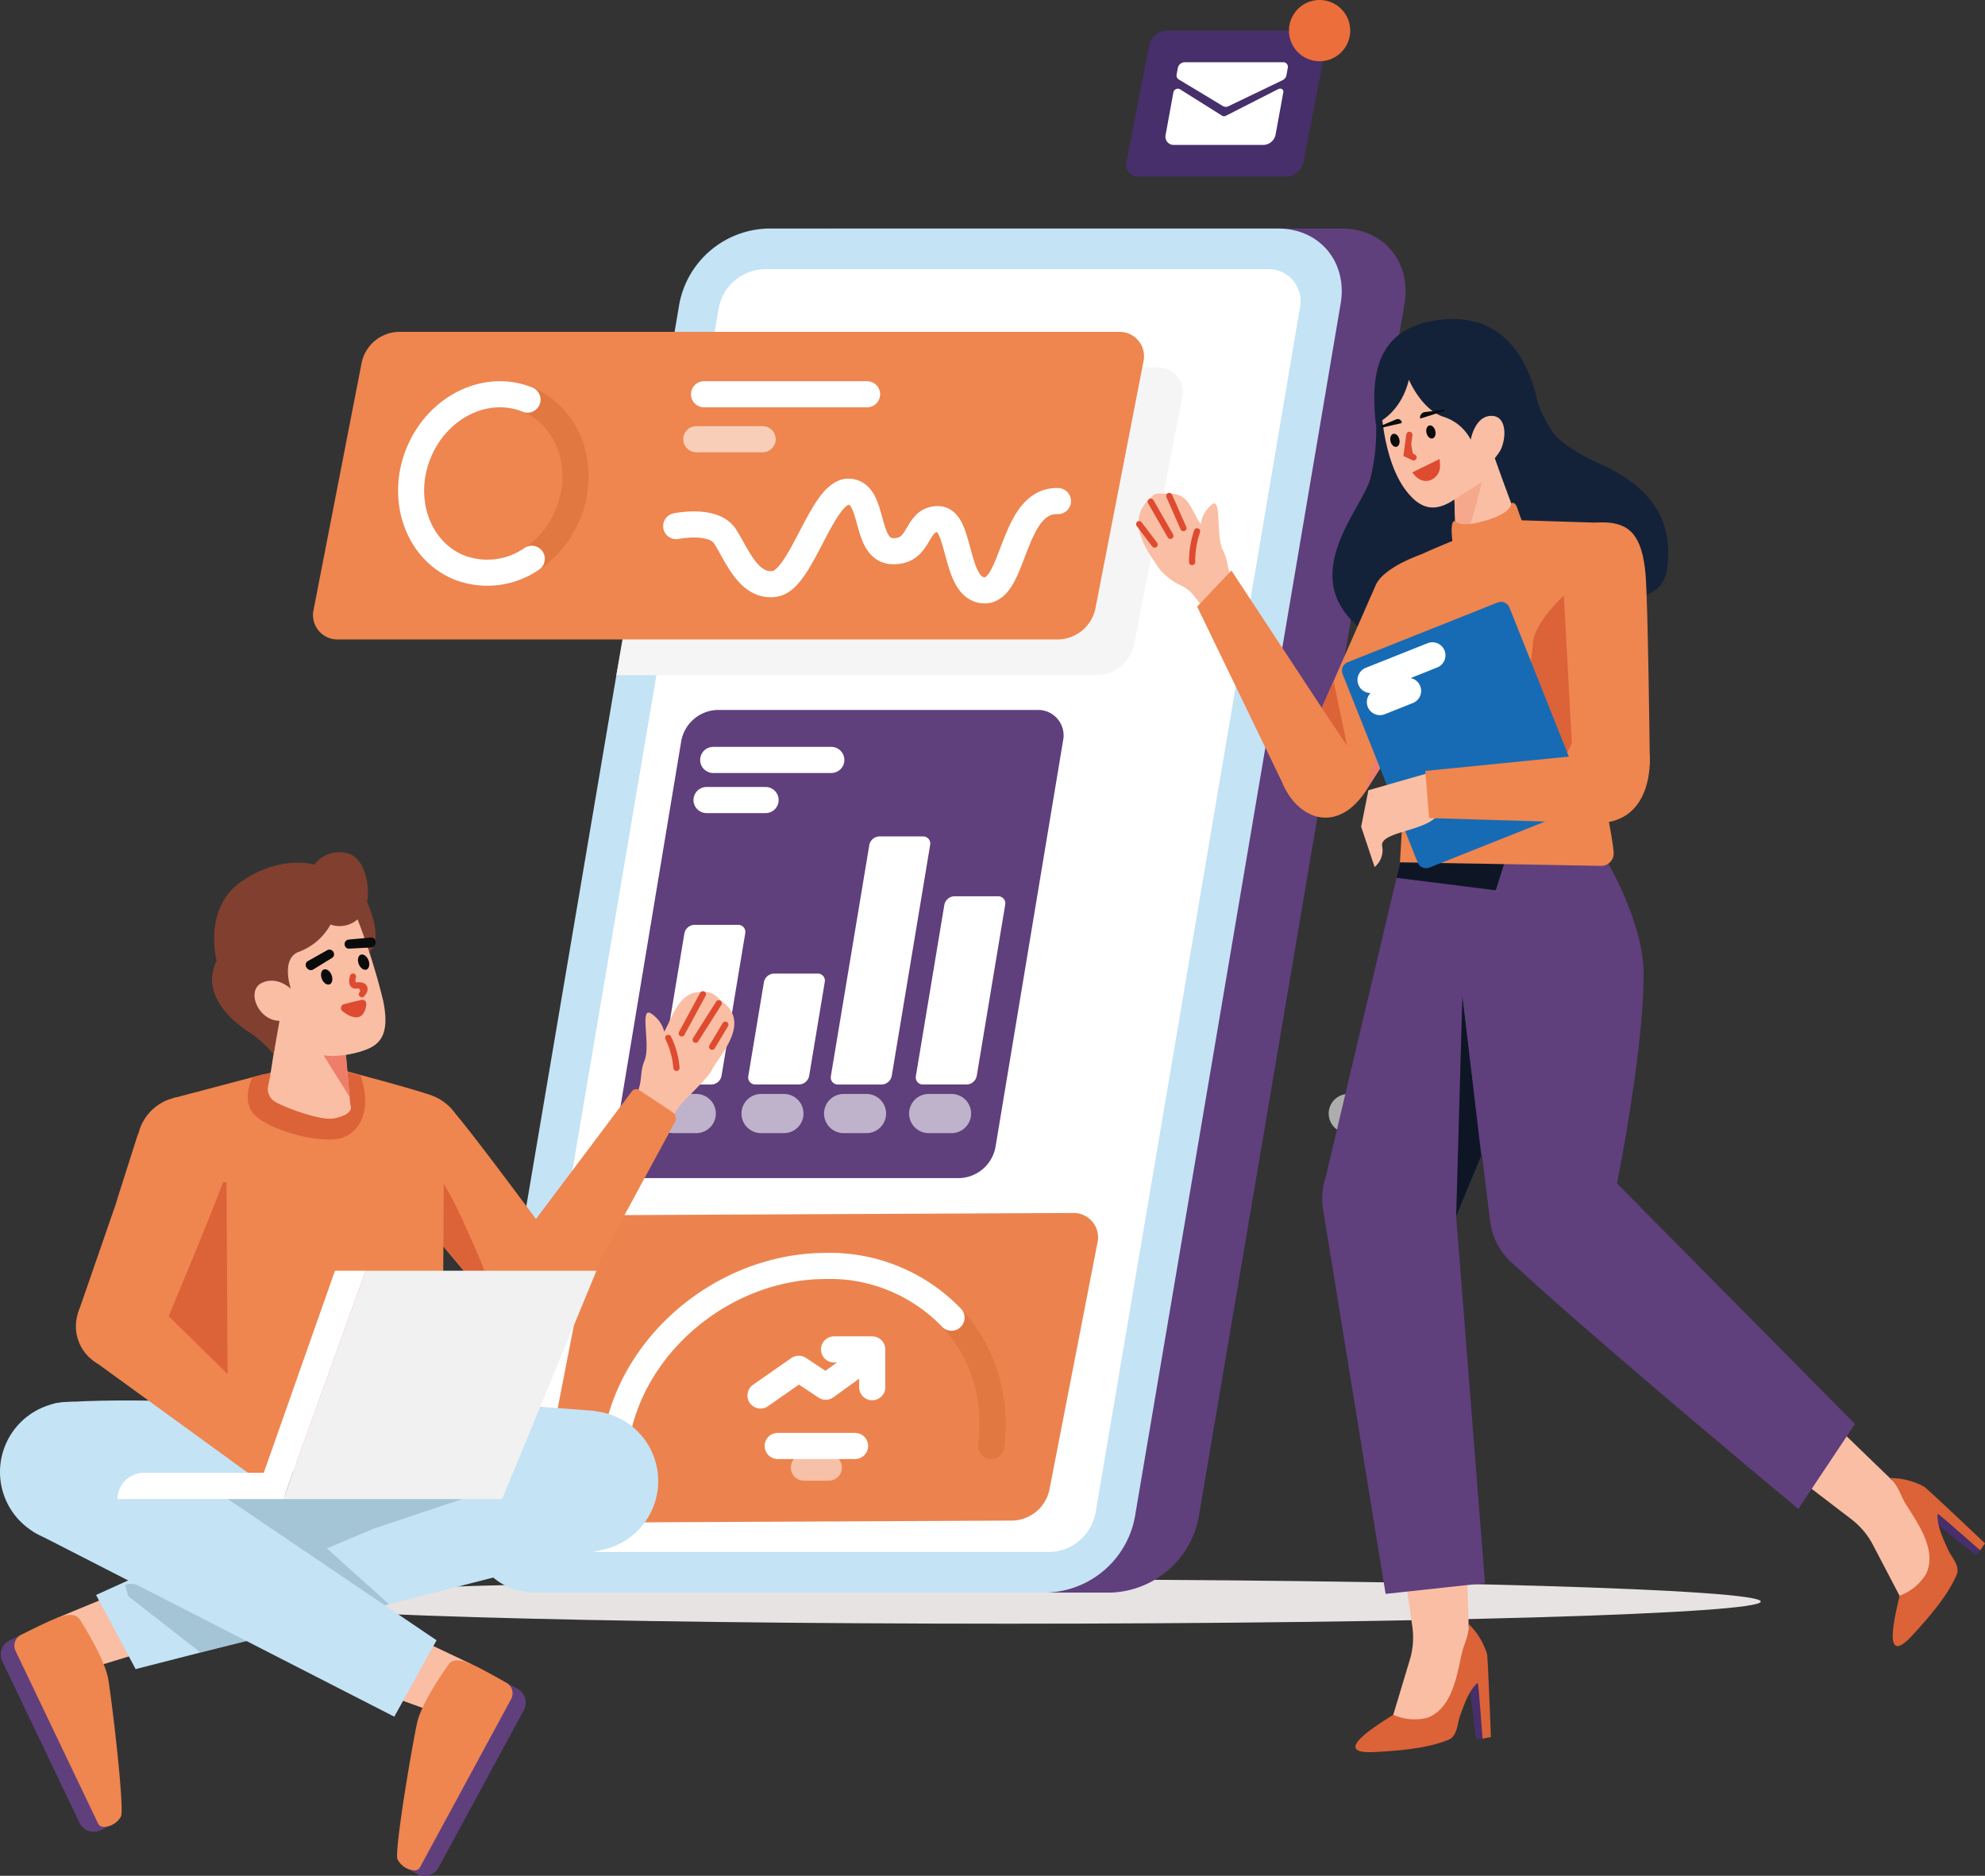 <svg id="Ilustracao_01" xmlns="http://www.w3.org/2000/svg" xmlns:xlink="http://www.w3.org/1999/xlink" width="303.927" height="287.241" viewBox="0 0 303.927 287.241">
  <rect x="0" y="0" width="303.927" height="287.241" fill="#333333" stroke="none"/>
  <defs>
    <clipPath id="clip-path">
      <rect id="Retângulo_21870" data-name="Retângulo 21870" width="303.927" height="287.241" fill="none"/>
    </clipPath>
    <clipPath id="clip-path-3">
      <rect id="Retângulo_21862" data-name="Retângulo 21862" width="9.5" height="6" transform="translate(100.105 167.517)" fill="none"/>
    </clipPath>
    <clipPath id="clip-path-4">
      <rect id="Retângulo_21863" data-name="Retângulo 21863" width="9.5" height="6" transform="translate(113.527 167.517)" fill="none"/>
    </clipPath>
    <clipPath id="clip-path-5">
      <rect id="Retângulo_21864" data-name="Retângulo 21864" width="9.5" height="6" transform="translate(126.17 167.517)" fill="none"/>
    </clipPath>
    <clipPath id="clip-path-6">
      <rect id="Retângulo_21865" data-name="Retângulo 21865" width="9.5" height="6" transform="translate(139.191 167.517)" fill="none"/>
    </clipPath>
    <clipPath id="clip-path-7">
      <rect id="Retângulo_21866" data-name="Retângulo 21866" width="9.5" height="6" transform="translate(203.436 167.517)" fill="none"/>
    </clipPath>
    <clipPath id="clip-path-8">
      <rect id="Retângulo_21867" data-name="Retângulo 21867" width="14.155" height="4" transform="translate(104.615 65.259)" fill="none"/>
    </clipPath>
    <clipPath id="clip-path-9">
      <rect id="Retângulo_21868" data-name="Retângulo 21868" width="7.82" height="4" transform="translate(121.086 222.734)" fill="none"/>
    </clipPath>
  </defs>
  <g id="Grupo_13486" data-name="Grupo 13486" clip-path="url(#clip-path)">
    <g id="Grupo_13485" data-name="Grupo 13485">
      <g id="Grupo_13484" data-name="Grupo 13484" clip-path="url(#clip-path)">
        <path id="Caminho_11422" data-name="Caminho 11422" d="M154.333,248.635c63.658,0,115.264-1.518,115.264-3.391s-51.606-3.391-115.264-3.391-115.264,1.518-115.264,3.391,51.606,3.391,115.264,3.391" fill="#e7e3e3"/>
        <path id="Caminho_11423" data-name="Caminho 11423" d="M170.086,243.872H91.826c-6.348,0-10.621-5.146-9.545-11.494L113.8,46.492A14.185,14.185,0,0,1,127.243,35H205.5c6.348,0,10.621,5.146,9.545,11.494L183.526,232.379a14.186,14.186,0,0,1-13.44,11.493" fill="#603f7d"/>
        <path id="Caminho_11424" data-name="Caminho 11424" d="M160.308,243.872H82.048c-6.348,0-10.621-5.146-9.545-11.494L104.022,46.492A14.185,14.185,0,0,1,117.465,35h78.26c6.348,0,10.621,5.146,9.545,11.494L173.751,232.379a14.185,14.185,0,0,1-13.443,11.493" fill="#c4e3f5"/>
        <path id="Caminho_11425" data-name="Caminho 11425" d="M160.756,237.658H83.706a4.906,4.906,0,0,1-4.956-5.968L110.036,47.181a7.366,7.366,0,0,1,6.98-5.968h77.053a4.906,4.906,0,0,1,4.956,5.968L167.739,231.69a7.365,7.365,0,0,1-6.983,5.968" fill="#fff"/>
        <path id="Caminho_11426" data-name="Caminho 11426" d="M168.051,103.38H94.376l7.679-42.421a5.966,5.966,0,0,1,5.594-4.683h69.564a3.746,3.746,0,0,1,3.772,4.683L173.645,98.7a5.965,5.965,0,0,1-5.594,4.683" fill="#f6f5f5"/>
        <path id="Caminho_11427" data-name="Caminho 11427" d="M162.113,97.921H51.813a3.749,3.749,0,0,1-3.772-4.683L55.381,55.5a5.965,5.965,0,0,1,5.594-4.683h110.3a3.749,3.749,0,0,1,3.772,4.683l-7.34,37.738a5.966,5.966,0,0,1-5.594,4.683" fill="#ef854f"/>
        <path id="Caminho_11428" data-name="Caminho 11428" d="M155.076,232.847l-68.408.325a3.746,3.746,0,0,1-3.772-4.683l7.34-37.738a5.966,5.966,0,0,1,5.594-4.683l68.408-.325a3.746,3.746,0,0,1,3.772,4.683l-7.34,37.738a5.965,5.965,0,0,1-5.594,4.683" fill="#ec834e"/>
        <path id="Caminho_11429" data-name="Caminho 11429" d="M94.192,221.42c1.946-15.225,16.412-27.567,32.31-27.567s27.207,12.342,25.261,27.567" fill="none" stroke="#e17741" stroke-linecap="round" stroke-width="4"/>
        <path id="Caminho_11430" data-name="Caminho 11430" d="M94.192,221.42c1.946-15.225,16.412-27.567,32.31-27.567a25.848,25.848,0,0,1,19.183,7.923" fill="none" stroke="#fff" stroke-linecap="round" stroke-width="4"/>
        <path id="Caminho_11431" data-name="Caminho 11431" d="M146.9,180.407H97.914a3.906,3.906,0,0,1-3.947-4.734l10.345-62.225a5.816,5.816,0,0,1,5.521-4.734h48.982a3.906,3.906,0,0,1,3.947,4.734l-10.345,62.225a5.816,5.816,0,0,1-5.521,4.734" fill="#603f7d"/>
        <path id="Caminho_11432" data-name="Caminho 11432" d="M113,141.62h-6.678a1.618,1.618,0,0,0-1.535,1.317l-3.627,21.818a1.086,1.086,0,0,0,.831,1.292,1.1,1.1,0,0,0,.269.024h6.678a1.619,1.619,0,0,0,1.535-1.316l3.627-21.818a1.087,1.087,0,0,0-1.1-1.317Z" fill="#fff"/>
        <path id="Caminho_11433" data-name="Caminho 11433" d="M125.182,149.085H118.5a1.618,1.618,0,0,0-1.536,1.316l-2.386,14.349a1.086,1.086,0,0,0,.831,1.292,1.1,1.1,0,0,0,.269.024h6.678a1.619,1.619,0,0,0,1.535-1.316l2.386-14.353a1.087,1.087,0,0,0-.831-1.292,1.105,1.105,0,0,0-.269-.024Z" fill="#fff"/>
        <path id="Caminho_11434" data-name="Caminho 11434" d="M141.312,128.082h-6.678A1.619,1.619,0,0,0,133.1,129.4l-5.878,35.356a1.087,1.087,0,0,0,.831,1.292,1.105,1.105,0,0,0,.269.024H135a1.619,1.619,0,0,0,1.536-1.316l5.878-35.356a1.086,1.086,0,0,0-.83-1.292,1.117,1.117,0,0,0-.27-.024Z" fill="#fff"/>
        <path id="Caminho_11435" data-name="Caminho 11435" d="M152.8,137.247h-6.678a1.618,1.618,0,0,0-1.532,1.315l-4.354,26.191a1.086,1.086,0,0,0,.831,1.292,1.1,1.1,0,0,0,.269.024h6.678a1.618,1.618,0,0,0,1.536-1.316l4.354-26.191a1.087,1.087,0,0,0-.831-1.292,1.1,1.1,0,0,0-.269-.024Z" fill="#fff"/>
        <line id="Linha_1" data-name="Linha 1" x2="18.082" transform="translate(109.2 116.37)" fill="none" stroke="#fff" stroke-linecap="round" stroke-width="4"/>
        <line id="Linha_2" data-name="Linha 2" x2="9.041" transform="translate(108.179 122.51)" fill="none" stroke="#fff" stroke-linecap="round" stroke-width="4"/>
        <g id="Grupo_13465" data-name="Grupo 13465" opacity="0.6" style="mix-blend-mode: normal;isolation: isolate">
          <g id="Grupo_13464" data-name="Grupo 13464">
            <g id="Grupo_13463" data-name="Grupo 13463" clip-path="url(#clip-path-3)">
              <line id="Linha_3" data-name="Linha 3" x2="3.5" transform="translate(103.105 170.517)" fill="none" stroke="#fff" stroke-linecap="round" stroke-width="6"/>
            </g>
          </g>
        </g>
        <g id="Grupo_13468" data-name="Grupo 13468" opacity="0.6" style="mix-blend-mode: normal;isolation: isolate">
          <g id="Grupo_13467" data-name="Grupo 13467">
            <g id="Grupo_13466" data-name="Grupo 13466" clip-path="url(#clip-path-4)">
              <line id="Linha_4" data-name="Linha 4" x2="3.5" transform="translate(116.527 170.517)" fill="none" stroke="#fff" stroke-linecap="round" stroke-width="6"/>
            </g>
          </g>
        </g>
        <g id="Grupo_13471" data-name="Grupo 13471" opacity="0.6" style="mix-blend-mode: normal;isolation: isolate">
          <g id="Grupo_13470" data-name="Grupo 13470">
            <g id="Grupo_13469" data-name="Grupo 13469" clip-path="url(#clip-path-5)">
              <line id="Linha_5" data-name="Linha 5" x2="3.5" transform="translate(129.17 170.517)" fill="none" stroke="#fff" stroke-linecap="round" stroke-width="6"/>
            </g>
          </g>
        </g>
        <g id="Grupo_13474" data-name="Grupo 13474" opacity="0.6" style="mix-blend-mode: normal;isolation: isolate">
          <g id="Grupo_13473" data-name="Grupo 13473">
            <g id="Grupo_13472" data-name="Grupo 13472" clip-path="url(#clip-path-6)">
              <line id="Linha_6" data-name="Linha 6" x2="3.5" transform="translate(142.191 170.517)" fill="none" stroke="#fff" stroke-linecap="round" stroke-width="6"/>
            </g>
          </g>
        </g>
        <g id="Grupo_13477" data-name="Grupo 13477" opacity="0.6" style="mix-blend-mode: normal;isolation: isolate">
          <g id="Grupo_13476" data-name="Grupo 13476">
            <g id="Grupo_13475" data-name="Grupo 13475" clip-path="url(#clip-path-7)">
              <line id="Linha_7" data-name="Linha 7" x2="3.5" transform="translate(206.436 170.517)" fill="none" stroke="#fff" stroke-linecap="round" stroke-width="6"/>
            </g>
          </g>
        </g>
        <path id="Caminho_11436" data-name="Caminho 11436" d="M3.234,250.34l13.907,29.1-1.725.825a2.433,2.433,0,0,1-3.244-1.146L.361,254.412a2.433,2.433,0,0,1,1.146-3.244l1.725-.825Z" fill="#603f7d"/>
        <path id="Caminho_11437" data-name="Caminho 11437" d="M18.376,243.768l-9.6,3.968,5.385,7.615,8.51-2.6Z" fill="#fabea4"/>
        <path id="Caminho_11438" data-name="Caminho 11438" d="M12.245,248.04s3.748,5.788,4.313,9.023,2.5,19.594,1.98,21.069a3.093,3.093,0,0,1-2.6,1.611.918.918,0,0,1-.927-.52L2.385,252.811a1.865,1.865,0,0,1,.845-2.472c1.747-.878,4.419-2.193,5.544-2.6,1.741-.636,2.89-.632,3.471.3" fill="#ef854f"/>
        <path id="Caminho_11439" data-name="Caminho 11439" d="M80.2,261.887,67.153,285.966a2.432,2.432,0,0,1-3.3.981h0l-1.681-.911,15.367-28.357,1.681.911a2.432,2.432,0,0,1,.981,3.3v0Z" fill="#603f7d"/>
        <path id="Caminho_11440" data-name="Caminho 11440" d="M62.744,250.352,72.13,254.8l-5.763,7.333L58,259.11Z" fill="#fabea4"/>
        <path id="Caminho_11441" data-name="Caminho 11441" d="M68.651,254.928s-4.035,5.591-4.763,8.793-3.488,19.443-3.043,20.943a3.1,3.1,0,0,0,2.513,1.74.917.917,0,0,0,.952-.473L78.255,260.19a1.865,1.865,0,0,0-.719-2.511c-1.7-.965-4.3-2.413-5.405-2.879-1.706-.72-2.852-.774-3.48.128" fill="#ef854f"/>
        <path id="Caminho_11442" data-name="Caminho 11442" d="M91.022,216.052s3.593,17.844.8,21.341L20.766,255.588l-6.059-11.35L56.2,225.409l8.31-11.39Z" fill="#c4e3f5"/>
        <path id="Caminho_11443" data-name="Caminho 11443" d="M73.041,228.784l-15.678,5.244L50.047,237.1l9.513,8.559-8.5,1.921-23.2-18.791Z" fill="#a3c5d5"/>
        <path id="Caminho_11444" data-name="Caminho 11444" d="M19.163,242.748l.482,1.676,11.016,8.6L41.009,250.5s-19.962-9.5-21.846-7.751" fill="#a3c5d5"/>
        <path id="Caminho_11445" data-name="Caminho 11445" d="M39.107,215.011s-20.092-1.09-30.051-.214c-6.413.564-8.724,16.974-3.607,19.959l54.922,28.121,6.472-11.7L31.413,227.2l25.347-3.565Z" fill="#c4e3f5"/>
        <path id="Caminho_11446" data-name="Caminho 11446" d="M10.744,236.152A10.744,10.744,0,1,0,0,225.408H0a10.745,10.745,0,0,0,10.744,10.743" fill="#c4e3f5"/>
        <path id="Caminho_11447" data-name="Caminho 11447" d="M90.037,237.539a10.744,10.744,0,1,0-10.744-10.744,10.744,10.744,0,0,0,10.744,10.744" fill="#c4e3f5"/>
        <path id="Caminho_11448" data-name="Caminho 11448" d="M60.61,176.1c-1.132-5.588,1.53-5.444,2.416-6.332,0,0,3.323-2.74,5.855-.186,2.68,2.7,18.045,23.693,18.045,23.693l-9.614,8.842L75.5,199.956l-4.681-5.583-5.007-5.967-.622-.679-6.754-7.65A3.461,3.461,0,0,0,60.61,176.1" fill="#ef854f"/>
        <path id="Caminho_11449" data-name="Caminho 11449" d="M65.941,181.707a7.388,7.388,0,1,0-9.352-4.659A7.388,7.388,0,0,0,65.941,181.707Z" fill="#ef854f"/>
        <path id="Caminho_11450" data-name="Caminho 11450" d="M65.285,187.7c-.194-1.168-.582-3.5-1-5.633l-2.218-10.3s5.957,8.8,8.7,14.938c2.032,4.6,4.39,9.28,4.78,13.242l-4.681-5.583-5.007-5.967Z" fill="#dc6238"/>
        <path id="Caminho_11451" data-name="Caminho 11451" d="M96.529,169.639c2.284-4.167,1.187-4.874,2.158-7.245.957-2.313-.742-8.048.885-7.266a4.682,4.682,0,0,1,2.131,2.86c1.113-1.969,2.138-5.592,4.8-6.006s2.9.424,4.411,1.664c4.018,3.343-1.106,8.367-1.961,10.28-.55,1.2-4.593,4.855-5.041,5.654l-2.035,2.952Z" fill="#fabea4"/>
        <path id="Caminho_11452" data-name="Caminho 11452" d="M104.379,158.245l3.247-5.994Z" fill="#de4b30"/>
        <line id="Linha_8" data-name="Linha 8" y1="5.994" x2="3.247" transform="translate(104.379 152.251)" fill="none" stroke="#de4b30" stroke-linecap="round" stroke-width="0.947"/>
        <path id="Caminho_11453" data-name="Caminho 11453" d="M106.506,159.217l3.539-5.583Z" fill="#de4b30"/>
        <line id="Linha_9" data-name="Linha 9" y1="5.583" x2="3.539" transform="translate(106.506 153.634)" fill="none" stroke="#de4b30" stroke-linecap="round" stroke-width="0.947"/>
        <path id="Caminho_11454" data-name="Caminho 11454" d="M109.033,160.29l2.022-3.381Z" fill="#de4b30"/>
        <line id="Linha_10" data-name="Linha 10" y1="3.381" x2="2.022" transform="translate(109.033 156.909)" fill="none" stroke="#de4b30" stroke-linecap="round" stroke-width="0.947"/>
        <path id="Caminho_11455" data-name="Caminho 11455" d="M103.577,163.523a12.832,12.832,0,0,0-1.263-4.587Z" fill="#de4b30"/>
        <path id="Caminho_11456" data-name="Caminho 11456" d="M103.577,163.523a12.832,12.832,0,0,0-1.263-4.587" fill="none" stroke="#de4b30" stroke-linecap="round" stroke-width="0.947"/>
        <path id="Caminho_11457" data-name="Caminho 11457" d="M77.233,193.1,96.78,167.072a.8.8,0,0,1,1.056-.164l5.119,3.385a1.185,1.185,0,0,1,.377,1.545L87.611,200.83Z" fill="#ef854f"/>
        <path id="Caminho_11458" data-name="Caminho 11458" d="M81.982,204.1a6.547,6.547,0,1,0-6.547-6.547,6.547,6.547,0,0,0,6.547,6.547" fill="#ef854f"/>
        <path id="Caminho_11459" data-name="Caminho 11459" d="M52.951,164.009s10.971,2.9,12.854,3.656,2.009,3.766,2.134,5.9-.3,50.068-.3,50.068L43.36,222.7,25.2,212.071s.79-38.033,1.041-39.791-1.722-3.271.417-4.156l13.748-3.632Z" fill="#ef854f"/>
        <path id="Caminho_11460" data-name="Caminho 11460" d="M34.681,181.084l.2,35.415L24.443,204.865l5.05-24.883Z" fill="#dc6238"/>
        <path id="Caminho_11461" data-name="Caminho 11461" d="M38.621,165.034s-1.553,3.123,0,5.278,7.771,4.248,12.018,4.186,6.5-4.111,4.573-9.781l-7.035-1.976-7.765,1.752Z" fill="#dc6238"/>
        <path id="Caminho_11462" data-name="Caminho 11462" d="M56.205,138.115s3.059,6.6-.2,7.964-2.886-7.644.2-7.964" fill="#813f2f"/>
        <path id="Caminho_11463" data-name="Caminho 11463" d="M52.755,159.236l.885,9.978s.848,1.338-2.456,2.04c-2.125.452-7.849-1.8-8.959-2.48a2.3,2.3,0,0,1-1.118-2.707c.337-1.221,1.736-11.394,1.736-11.394Z" fill="#fabea4"/>
        <path id="Caminho_11464" data-name="Caminho 11464" d="M52.927,161.16l-5.272-2.6,5.877,9.429Z" fill="#ee7e69"/>
        <path id="Caminho_11465" data-name="Caminho 11465" d="M54.449,140.025a99.574,99.574,0,0,1,4.216,13.2c1.132,5.492-.674,6.863-3.058,7.671-1.88.637-4.882,1.145-6.925.506-3.724-1.166-7.368-4.531-8.239-5.222-1.349-1.07-2.681-5.924-.7-8.67s9.765-11.375,14.706-7.485" fill="#fabea4"/>
        <path id="Caminho_11466" data-name="Caminho 11466" d="M50.466,150.735c.411-.162.545-.8.3-1.43s-.781-1.006-1.192-.844-.545.8-.3,1.43.78,1,1.192.844" fill="#0a0b0b"/>
        <path id="Caminho_11467" data-name="Caminho 11467" d="M56.12,148.468c.411-.162.545-.8.3-1.43s-.781-1.006-1.192-.844-.545.8-.3,1.43.781,1.006,1.192.844" fill="#0a0b0b"/>
        <path id="Caminho_11468" data-name="Caminho 11468" d="M54.047,149.54s-.5,1.521.554,1.372c1-.176,1.685.32.808,1.339" fill="#de4b30"/>
        <path id="Caminho_11469" data-name="Caminho 11469" d="M54.047,149.54s-.5,1.521.554,1.372c1-.176,1.685.32.808,1.339" fill="none" stroke="#de4b30" stroke-linecap="round" stroke-width="0.947"/>
        <path id="Caminho_11470" data-name="Caminho 11470" d="M55.457,153.6h.01a.086.086,0,0,1,.045,0,.078.078,0,0,1,.04.021.085.085,0,0,1,.024.084v.026a2.213,2.213,0,0,1-.431,1.283.821.821,0,0,1-.714.265,2.34,2.34,0,0,1-.9-.3,5.453,5.453,0,0,1-.789-.532.114.114,0,0,1-.031-.05.109.109,0,0,1,0-.062.112.112,0,0,1,.084-.084c.814-.21,2.046-.5,2.662-.646" fill="#de4b30"/>
        <path id="Caminho_11471" data-name="Caminho 11471" d="M55.457,153.6h.01a.086.086,0,0,1,.045,0,.078.078,0,0,1,.04.021.085.085,0,0,1,.024.084v.026a2.213,2.213,0,0,1-.431,1.283.821.821,0,0,1-.714.265,2.34,2.34,0,0,1-.9-.3,5.453,5.453,0,0,1-.789-.532.114.114,0,0,1-.031-.05.109.109,0,0,1,0-.062.112.112,0,0,1,.084-.084C53.609,154.032,54.841,153.741,55.457,153.6Z" fill="none" stroke="#de4b30" stroke-width="1"/>
        <path id="Caminho_11472" data-name="Caminho 11472" d="M46.883,148.081l.077.109a.738.738,0,0,0,1.007.264l2.854-1.758a.648.648,0,0,0,.273-.833.7.7,0,0,0-.907-.4.808.808,0,0,0-.084.04l-2.931,1.65a.674.674,0,0,0-.368.666.673.673,0,0,0,.079.259" fill="#0a0b0b"/>
        <path id="Caminho_11473" data-name="Caminho 11473" d="M56.741,143.567l-3.349.31a.7.7,0,0,0-.613.857.648.648,0,0,0,.7.53l3.347-.177a.738.738,0,0,0,.678-.79v-.133a.672.672,0,0,0-.736-.6l-.028,0Z" fill="#0a0b0b"/>
        <path id="Caminho_11474" data-name="Caminho 11474" d="M50.609,141.574a9.2,9.2,0,0,1-4.7,4.124c-3.033.943-1.375,5.73-1.375,5.73s-2.08-2.069-4.47-.9-.576,5.735,2.727,5.793l-.9,5.142a17.142,17.142,0,0,0-3.432-3.2c-1.759-1.115-8.078-5.441-5.287-11.139,0,0-2.184-8,3.806-12.149s11.175-2.583,11.175-2.583a4.754,4.754,0,0,1,4.738-1.8c3.31.463,4.073,6.432,2.977,8.59a4.156,4.156,0,0,1-5.259,2.392" fill="#813f2f"/>
        <path id="Caminho_11475" data-name="Caminho 11475" d="M25.652,173.464c4.213-3.842,5.457-1.485,6.674-1.181,0,0,4.058,1.443,3.168,4.928-.941,3.688-11.055,27.654-11.055,27.654L11.914,201.16l.922-2.658,2.385-6.884,2.547-7.361.263-.883,3.093-9.725a3.461,3.461,0,0,0,4.528-.185" fill="#ef854f"/>
        <path id="Caminho_11476" data-name="Caminho 11476" d="M33.995,180.113a7.388,7.388,0,1,0-10.417.808,7.388,7.388,0,0,0,10.417-.808" fill="#ef854f"/>
        <path id="Caminho_11477" data-name="Caminho 11477" d="M23.2,198.979l23.253,22.786a.8.8,0,0,1,.025,1.068l-4.026,4.632a1.184,1.184,0,0,1-1.581.172L14.182,208.259Z" fill="#ef854f"/>
        <path id="Caminho_11478" data-name="Caminho 11478" d="M18.167,209.648A6.547,6.547,0,1,0,11.62,203.1h0a6.548,6.548,0,0,0,6.547,6.546" fill="#ef854f"/>
        <path id="Caminho_11479" data-name="Caminho 11479" d="M56,194.59l-12.62,34.963H18a4.025,4.025,0,0,1,4.025-4.025H40.385l10.9-30.938Z" fill="#fff"/>
        <path id="Caminho_11480" data-name="Caminho 11480" d="M56,194.59h35.33L76.875,229.553h-33.5Z" fill="#f1f1f1"/>
        <path id="Caminho_11481" data-name="Caminho 11481" d="M103.535,80.564s5.673-1.195,7.472,1.564,3.6,7.941,7.677,7.269,7.2-14.226,11.275-14.106,2.279,9,6.717,9.116,3.359-4.918,6.957-4.918,2.4,10.8,7.077,10.915,4.2-13.914,11.275-13.674" fill="none" stroke="#fff" stroke-linecap="round" stroke-width="4"/>
        <path id="Caminho_11482" data-name="Caminho 11482" d="M86.976,78.7c2.889-7.1.107-14.934-6.212-17.507S66.979,62.29,64.09,69.386,63.982,84.32,70.3,86.893,84.087,85.8,86.976,78.7Z" fill="none" stroke="#e17741" stroke-linecap="round" stroke-width="4"/>
        <path id="Caminho_11483" data-name="Caminho 11483" d="M81.417,85.569A11.927,11.927,0,0,1,70.3,86.892c-6.32-2.573-9.1-10.411-6.212-17.507s10.354-10.763,16.674-8.19" fill="none" stroke="#fff" stroke-linecap="round" stroke-width="4"/>
        <line id="Linha_11" data-name="Linha 11" x2="24.961" transform="translate(107.798 60.373)" fill="none" stroke="#fff" stroke-linecap="round" stroke-width="4"/>
        <g id="Grupo_13480" data-name="Grupo 13480" opacity="0.6" style="mix-blend-mode: normal;isolation: isolate">
          <g id="Grupo_13479" data-name="Grupo 13479">
            <g id="Grupo_13478" data-name="Grupo 13478" clip-path="url(#clip-path-8)">
              <line id="Linha_12" data-name="Linha 12" x2="10.155" transform="translate(106.615 67.259)" fill="none" stroke="#fff" stroke-linecap="round" stroke-width="4"/>
            </g>
          </g>
        </g>
        <path id="Caminho_11484" data-name="Caminho 11484" d="M296.774,231.506c-.072.008-.1.048-.065.08-.032.04-.032.04-.023.112a8.73,8.73,0,0,0-.322,1.517l6.158,4.949.682-.766s-2.273-2.812-3.124-3.629c-.367-.36-.7-.689-1.023-1.018-.286-.3-.542-.633-.789-.9-.344-.473-1.341-.291-1.351-.363-.039-.03-.143.018-.143.018" fill="#462f6b"/>
        <path id="Caminho_11485" data-name="Caminho 11485" d="M250.211,188.5l5.947,5.763L289.4,226.37l.607.553.263.408.039.032,4.709,7.135.526.816.175.272,3.186,4.861-2.624,1.306-.76.374-1.072.517-1.692.876-.029.04-1.8.924-.088-.136-4.092-7.822a11.78,11.78,0,0,0-3.261-3.869l-36.154-27.676-6.872-5.261Z" fill="#fabea4"/>
        <path id="Caminho_11486" data-name="Caminho 11486" d="M294.57,227.631a11.073,11.073,0,0,0-5.132-1.3c1.052.923,1.533,2.566,2.231,3.763,1.432,2.465,5.106,7.045,3.228,10.938a7.9,7.9,0,0,1-4.047,3.317c-.494,2.246-2.939,11.39,1.939,6.09,2.725-2.96,5.427-6.122,6.785-9.261.559-1.287-.62-2.57-1.2-3.657-.74-1.644-1.845-3.821-1.7-5.641l.029-.04c.081-.126,6.4,5.529,6.505,5.556.218-.352.724-1.062.724-1.062s-9.055-8.591-9.357-8.7" fill="#dc6238"/>
        <path id="Caminho_11487" data-name="Caminho 11487" d="M226.539,257.541c-.057-.045-.108-.039-.1.012-.051.006-.051.006-.1.063a8.762,8.762,0,0,0-1.289.86l.941,7.845,1.023-.071s.342-3.6.3-4.781c-.01-.514-.014-.978-.019-1.442,0-.413.055-.832.063-1.194.085-.577-.756-1.147-.712-1.2,0-.053-.107-.092-.107-.092" fill="#462f6b"/>
        <path id="Caminho_11488" data-name="Caminho 11488" d="M223.328,194.241l.219,8.276,1.314,46.2.047.82-.1.476.006.051-1.623,8.394-.195.952-.065.317-1.12,5.7-2.79-.9-.8-.264-1.128-.38-1.82-.555-.051.006-1.928-.594.033-.159,2.544-8.453a11.784,11.784,0,0,0,.374-5.047l-6.489-45.065-1.234-8.567Z" fill="#fabea4"/>
        <path id="Caminho_11489" data-name="Caminho 11489" d="M227.671,253.228a11.073,11.073,0,0,0-2.759-4.516c.108,1.4-.7,2.907-1.037,4.25-.7,2.764-1.276,8.608-5.34,10.078a7.907,7.907,0,0,1-5.212-.458c-1.924,1.26-10.068,6.085-2.874,5.708,4.017-.211,8.161-.581,11.326-1.874,1.3-.53,1.354-2.272,1.7-3.453.621-1.693,1.352-4.023,2.725-5.226l.051-.006c.145-.034.706,8.426.764,8.52.4-.1,1.259-.254,1.259-.254s-.465-12.476-.6-12.769" fill="#dc6238"/>
        <path id="Caminho_11490" data-name="Caminho 11490" d="M235.063,157.011l-2.448-24.016-18.245-.849-11.432,48.276a10.266,10.266,0,0,0-.49,3.133,10.4,10.4,0,0,0,.148,1.676v.07l9.557,58.77,15.217-1.647L222.956,186.3Z" fill="#603f7d"/>
        <path id="Caminho_11491" data-name="Caminho 11491" d="M226.812,176.969l-2.9-24.522-.959,33.853Z" fill="#0e1626"/>
        <path id="Caminho_11492" data-name="Caminho 11492" d="M214.37,132.146l31.914.328,3.1,6.418-35.555-4.469Z" fill="#0e1626"/>
        <path id="Caminho_11493" data-name="Caminho 11493" d="M247.583,181.225s4.173-20.748,4.063-32.319c-.071-7.71-5.55-16.916-5.55-16.916h-15.7l-6.479,20.452,4.2,34.269c.005.06.014.118.021.177l.019.154.007.014A10.236,10.236,0,0,0,231.1,193l0,.006c13.155,12.251,44.246,38.051,44.246,38.051l8.675-13.006Z" fill="#603f7d"/>
        <path id="Caminho_11494" data-name="Caminho 11494" d="M210.643,63.943a30.022,30.022,0,0,1-.831,9.357c-1.259,4.586-10.79,14.3-2.338,22.21S226.267,82.2,226.267,82.2l-3.237-9.8L211.843,60.754Z" fill="#142239"/>
        <path id="Caminho_11495" data-name="Caminho 11495" d="M236.432,65.056a23.48,23.48,0,0,0,8.316,5.856c5.671,2.585,11.776,6.834,10.52,16.1s-18.024,2.068-22.95-3.237-4.247-14.777-4.247-14.777Z" fill="#142239"/>
        <path id="Caminho_11496" data-name="Caminho 11496" d="M223.467,82.41s-6.434,2.546-7.416,3.331-1.915,7.2-3.585,10.244-4.113,8.665-.545,13.828,3.189,9.262,3.189,9.262l-.759,12.95,30.749.567a1.915,1.915,0,0,0,1.968-2.085c-.341-3.776-1.9-9.078-2.027-15.09-.166-8.148-.289-35.373-.289-35.373l-13.4-.421a47.862,47.862,0,0,0-7.885,2.787" fill="#ef854f"/>
        <path id="Caminho_11497" data-name="Caminho 11497" d="M239.478,91.172s-4.481,4.086-4.745,7.117-.873,11.484-6.632,12.327c-7.059,1.033-8.907,2.04-5.634,2.83s10.7-.49,10.7,2.9c0,2.413,2.885,4.218,4.335,2.9s13-21.352,1.976-28.074" fill="#dc6238"/>
        <path id="Caminho_11498" data-name="Caminho 11498" d="M185.432,94.6,183,91.487a5.531,5.531,0,0,0-1.972-1.734,9.654,9.654,0,0,1-3.665-2.831c-1.056-1.774-5.215-6.565-1.607-10.29,1.336-1.374,1-1.049,3.672-1.008s3.08,2.812,4.414,4.625A4.829,4.829,0,0,1,185.62,77.2c1.475-.956.5,4.882,1.631,7.094s.218,3.049,2.906,6.936Z" fill="#fabea4"/>
        <path id="Caminho_11499" data-name="Caminho 11499" d="M179.025,75.944l2.17,4.923Z" fill="#de4b30"/>
        <line id="Linha_13" data-name="Linha 13" x2="2.17" y2="4.923" transform="translate(179.025 75.944)" fill="none" stroke="#de4b30" stroke-linecap="round" stroke-width="0.947"/>
        <path id="Caminho_11500" data-name="Caminho 11500" d="M176.2,76.819l3.006,5.242Z" fill="#de4b30"/>
        <line id="Linha_14" data-name="Linha 14" x2="3.006" y2="5.242" transform="translate(176.195 76.819)" fill="none" stroke="#de4b30" stroke-linecap="round" stroke-width="0.947"/>
        <path id="Caminho_11501" data-name="Caminho 11501" d="M174.42,80.265l2.37,3.129Z" fill="#de4b30"/>
        <line id="Linha_15" data-name="Linha 15" x2="2.37" y2="3.129" transform="translate(174.42 80.265)" fill="none" stroke="#de4b30" stroke-linecap="round" stroke-width="0.947"/>
        <path id="Caminho_11502" data-name="Caminho 11502" d="M183.287,81.365a14.07,14.07,0,0,0-.759,4.7Z" fill="#de4b30"/>
        <path id="Caminho_11503" data-name="Caminho 11503" d="M183.287,81.365a14.07,14.07,0,0,0-.759,4.7" fill="none" stroke="#de4b30" stroke-linecap="round" stroke-width="0.947"/>
        <path id="Caminho_11504" data-name="Caminho 11504" d="M217.611,84.894c-2.494.865-5.971,2.618-6.912,4.574L202.388,108.4,188.543,87.368,183.3,92.89l12.93,26.742c2.363,5.881,8.365,8.09,12.712,1.752l6.946-10.91Z" fill="#ef854f"/>
        <path id="Caminho_11505" data-name="Caminho 11505" d="M214.068,101.2s-.75-1.293-.75,5.456l-4.376,14.734,6.946-10.91c5.573-7.493,1.17-9.494-1.82-9.28" fill="#ee7e69"/>
        <path id="Caminho_11506" data-name="Caminho 11506" d="M229.31,92.261l-22.964,9.147a1.391,1.391,0,0,0-.777,1.806l11.494,28.856a1.391,1.391,0,0,0,1.806.778l22.964-9.147a1.391,1.391,0,0,0,.777-1.806L231.116,93.039a1.39,1.39,0,0,0-1.8-.778h0" fill="#166bb4"/>
        <line id="Linha_16" data-name="Linha 16" y1="3.772" x2="9.47" transform="translate(209.849 100.351)" fill="none" stroke="#fff" stroke-linecap="round" stroke-width="4"/>
        <line id="Linha_17" data-name="Linha 17" y1="1.719" x2="4.316" transform="translate(211.279 105.793)" fill="none" stroke="#fff" stroke-linecap="round" stroke-width="4"/>
        <path id="Caminho_11507" data-name="Caminho 11507" d="M222.652,75.626l.362,10.123s-.5,2.217,1.78,1.971a12.718,12.718,0,0,0,7.059-4c1.722-1.967,1.6-2.125.866-3.417s-4.2-11.132-4.2-11.132Z" fill="#fabea4"/>
        <path id="Caminho_11508" data-name="Caminho 11508" d="M222.7,76.475l4.2-2.671s-1.859,8.157-3.885,11.945Z" fill="#f6a88d"/>
        <path id="Caminho_11509" data-name="Caminho 11509" d="M211.394,60.477s-.067,10.074,4.28,15.144c2.835,3.306,5.816,2.868,10.79-2.576,4.56-4.991,5.2-7.592,5.2-7.592l-3.149-9.884s-16.61-4.26-17.121,4.908" fill="#fabea4"/>
        <path id="Caminho_11510" data-name="Caminho 11510" d="M215.719,58.14s1.821,4.421,5.2,5.657a7.038,7.038,0,0,1,4.266,3.533s.649-3.78,3.306-3.643,2.117,4.829.468,6.386c0,0,1.984,3.68,3.666,6.4l7.368-7.313s-3.8-4.389-4.631-7.92-3.536-12.985-13.835-12.359c-12.092.735-11.4,10.561-10.884,16.019,0,0,3.792-1.452,5.076-6.76" fill="#142239"/>
        <path id="Caminho_11511" data-name="Caminho 11511" d="M217.028,72.506l2.939-1.442a.358.358,0,0,0,.008.053,1.979,1.979,0,0,1-.013.6,1.822,1.822,0,0,1-1.2,1.368,1.483,1.483,0,0,1-1.329-.226,2.454,2.454,0,0,1-.394-.34Z" fill="#de4b30"/>
        <path id="Caminho_11512" data-name="Caminho 11512" d="M217.028,72.506l2.939-1.442a.358.358,0,0,0,.008.053,1.979,1.979,0,0,1-.013.6,1.822,1.822,0,0,1-1.2,1.368,1.483,1.483,0,0,1-1.329-.226,2.454,2.454,0,0,1-.394-.34Z" fill="none" stroke="#de4b30" stroke-width="1"/>
        <path id="Caminho_11513" data-name="Caminho 11513" d="M213.826,68.417c.371-.092.563-.61.428-1.157s-.546-.917-.918-.825-.563.61-.428,1.158.546.914.918.824" fill="#0a0b0b"/>
        <path id="Caminho_11514" data-name="Caminho 11514" d="M219.334,67.139c.372-.092.563-.61.428-1.158s-.546-.917-.917-.825-.563.61-.428,1.158.545.917.917.825" fill="#0a0b0b"/>
        <path id="Caminho_11515" data-name="Caminho 11515" d="M211.688,65.463l2.8-.643a.2.2,0,0,0,.138-.229.652.652,0,0,0-.841-.379l-.027.011-2.2.931c-.178.045-.1.365.13.309" fill="#0a0b0b"/>
        <path id="Caminho_11516" data-name="Caminho 11516" d="M221.1,62.954,217.449,64.1a.833.833,0,0,1,.645-.987.705.705,0,0,1,.078-.013l2.917-.38c.092-.027.149.2.011.236" fill="#0a0b0b"/>
        <path id="Caminho_11517" data-name="Caminho 11517" d="M215.792,66.584l-.4,2.956,1.044.5" fill="#de4b30"/>
        <path id="Caminho_11518" data-name="Caminho 11518" d="M215.792,66.584l-.4,2.956,1.044.5" fill="none" stroke="#de4b30" stroke-linecap="round" stroke-width="0.947"/>
        <path id="Caminho_11519" data-name="Caminho 11519" d="M218.571,118.411l-9.054,2.6-1.107,5.579,2.06,6.175a3.328,3.328,0,0,0,1.146-3.247c-.3-2.273,7.349-2.208,8.751-5.066" fill="#fabea4"/>
        <path id="Caminho_11520" data-name="Caminho 11520" d="M239.253,87.659s-.059-7.669,6.083-7.67c4.121,0,6.093,1.931,6.619,7.961.367,4.215.633,27.344.633,27.344s1.036,10.556-7.918,10.753l-25.854-.774-.584-7.223,22.537-2.246Z" fill="#ef854f"/>
        <path id="Caminho_11521" data-name="Caminho 11521" d="M220.557,86.7a2.678,2.678,0,0,0,1.953-2.954c-.368-2.254-.383-4.21.357-3.938,0,0,.652,1.119,4.71-.125,4.031-1.2,3.778-2.58,3.778-2.58s.57-.505,1,.792,1.505,4.889,3.788,4.631l.617,6.7-12.141,4c-.029.036-5.641-5.4-4.062-6.526" fill="#ef854f"/>
        <line id="Linha_18" data-name="Linha 18" x2="11.845" transform="translate(119.075 221.42)" fill="none" stroke="#fff" stroke-linecap="round" stroke-width="4"/>
        <g id="Grupo_13483" data-name="Grupo 13483" opacity="0.5" style="mix-blend-mode: normal;isolation: isolate">
          <g id="Grupo_13482" data-name="Grupo 13482">
            <g id="Grupo_13481" data-name="Grupo 13481" clip-path="url(#clip-path-9)">
              <line id="Linha_19" data-name="Linha 19" x2="3.82" transform="translate(123.086 224.734)" fill="none" stroke="#fff" stroke-linecap="round" stroke-width="4"/>
            </g>
          </g>
        </g>
        <path id="Caminho_11522" data-name="Caminho 11522" d="M116.442,213.691,122.3,209.6l4.129,2.75,5.5-3.98" fill="none" stroke="#fff" stroke-linecap="round" stroke-linejoin="round" stroke-width="4"/>
        <path id="Caminho_11523" data-name="Caminho 11523" d="M127.7,206.637h5.846v5.784" fill="none" stroke="#fff" stroke-linecap="round" stroke-linejoin="round" stroke-width="4"/>
        <path id="Caminho_11524" data-name="Caminho 11524" d="M196.917,27.035H174.262a1.779,1.779,0,0,1-1.789-2.222l3.482-17.9a2.829,2.829,0,0,1,2.653-2.222h22.654a1.779,1.779,0,0,1,1.79,2.222l-3.482,17.9A2.829,2.829,0,0,1,196.917,27.035Z" fill="#462f6b"/>
        <path id="Caminho_11525" data-name="Caminho 11525" d="M181.376,9.531h15.085a.7.7,0,0,1,.732.666.709.709,0,0,1-.018.2l-.206,1.129a1.086,1.086,0,0,1-.6.759L188.1,16.258a.876.876,0,0,1-.829,0l-6.8-4.1a.7.7,0,0,1-.314-.754l.185-1.011a1.086,1.086,0,0,1,1.028-.86Z" fill="#fff"/>
        <path id="Caminho_11526" data-name="Caminho 11526" d="M180.628,13.643l6.5,4.08a.591.591,0,0,0,.579,0l8-4.077c.43-.219.863.059.782.5l-1.189,6.5a1.951,1.951,0,0,1-1.847,1.546h-13.7a1.26,1.26,0,0,1-1.282-1.546l1.188-6.5a.694.694,0,0,1,.969-.5" fill="#fff"/>
        <path id="Caminho_11527" data-name="Caminho 11527" d="M202.045,9.378a4.689,4.689,0,1,0-4.689-4.689,4.689,4.689,0,0,0,4.689,4.689" fill="#eb6e3b"/>
        <path id="Caminho_11528" data-name="Caminho 11528" d="M202.373,108.4l3.885,5.776-2.073-9.868Z" fill="#dc6238"/>
      </g>
    </g>
  </g>
</svg>
